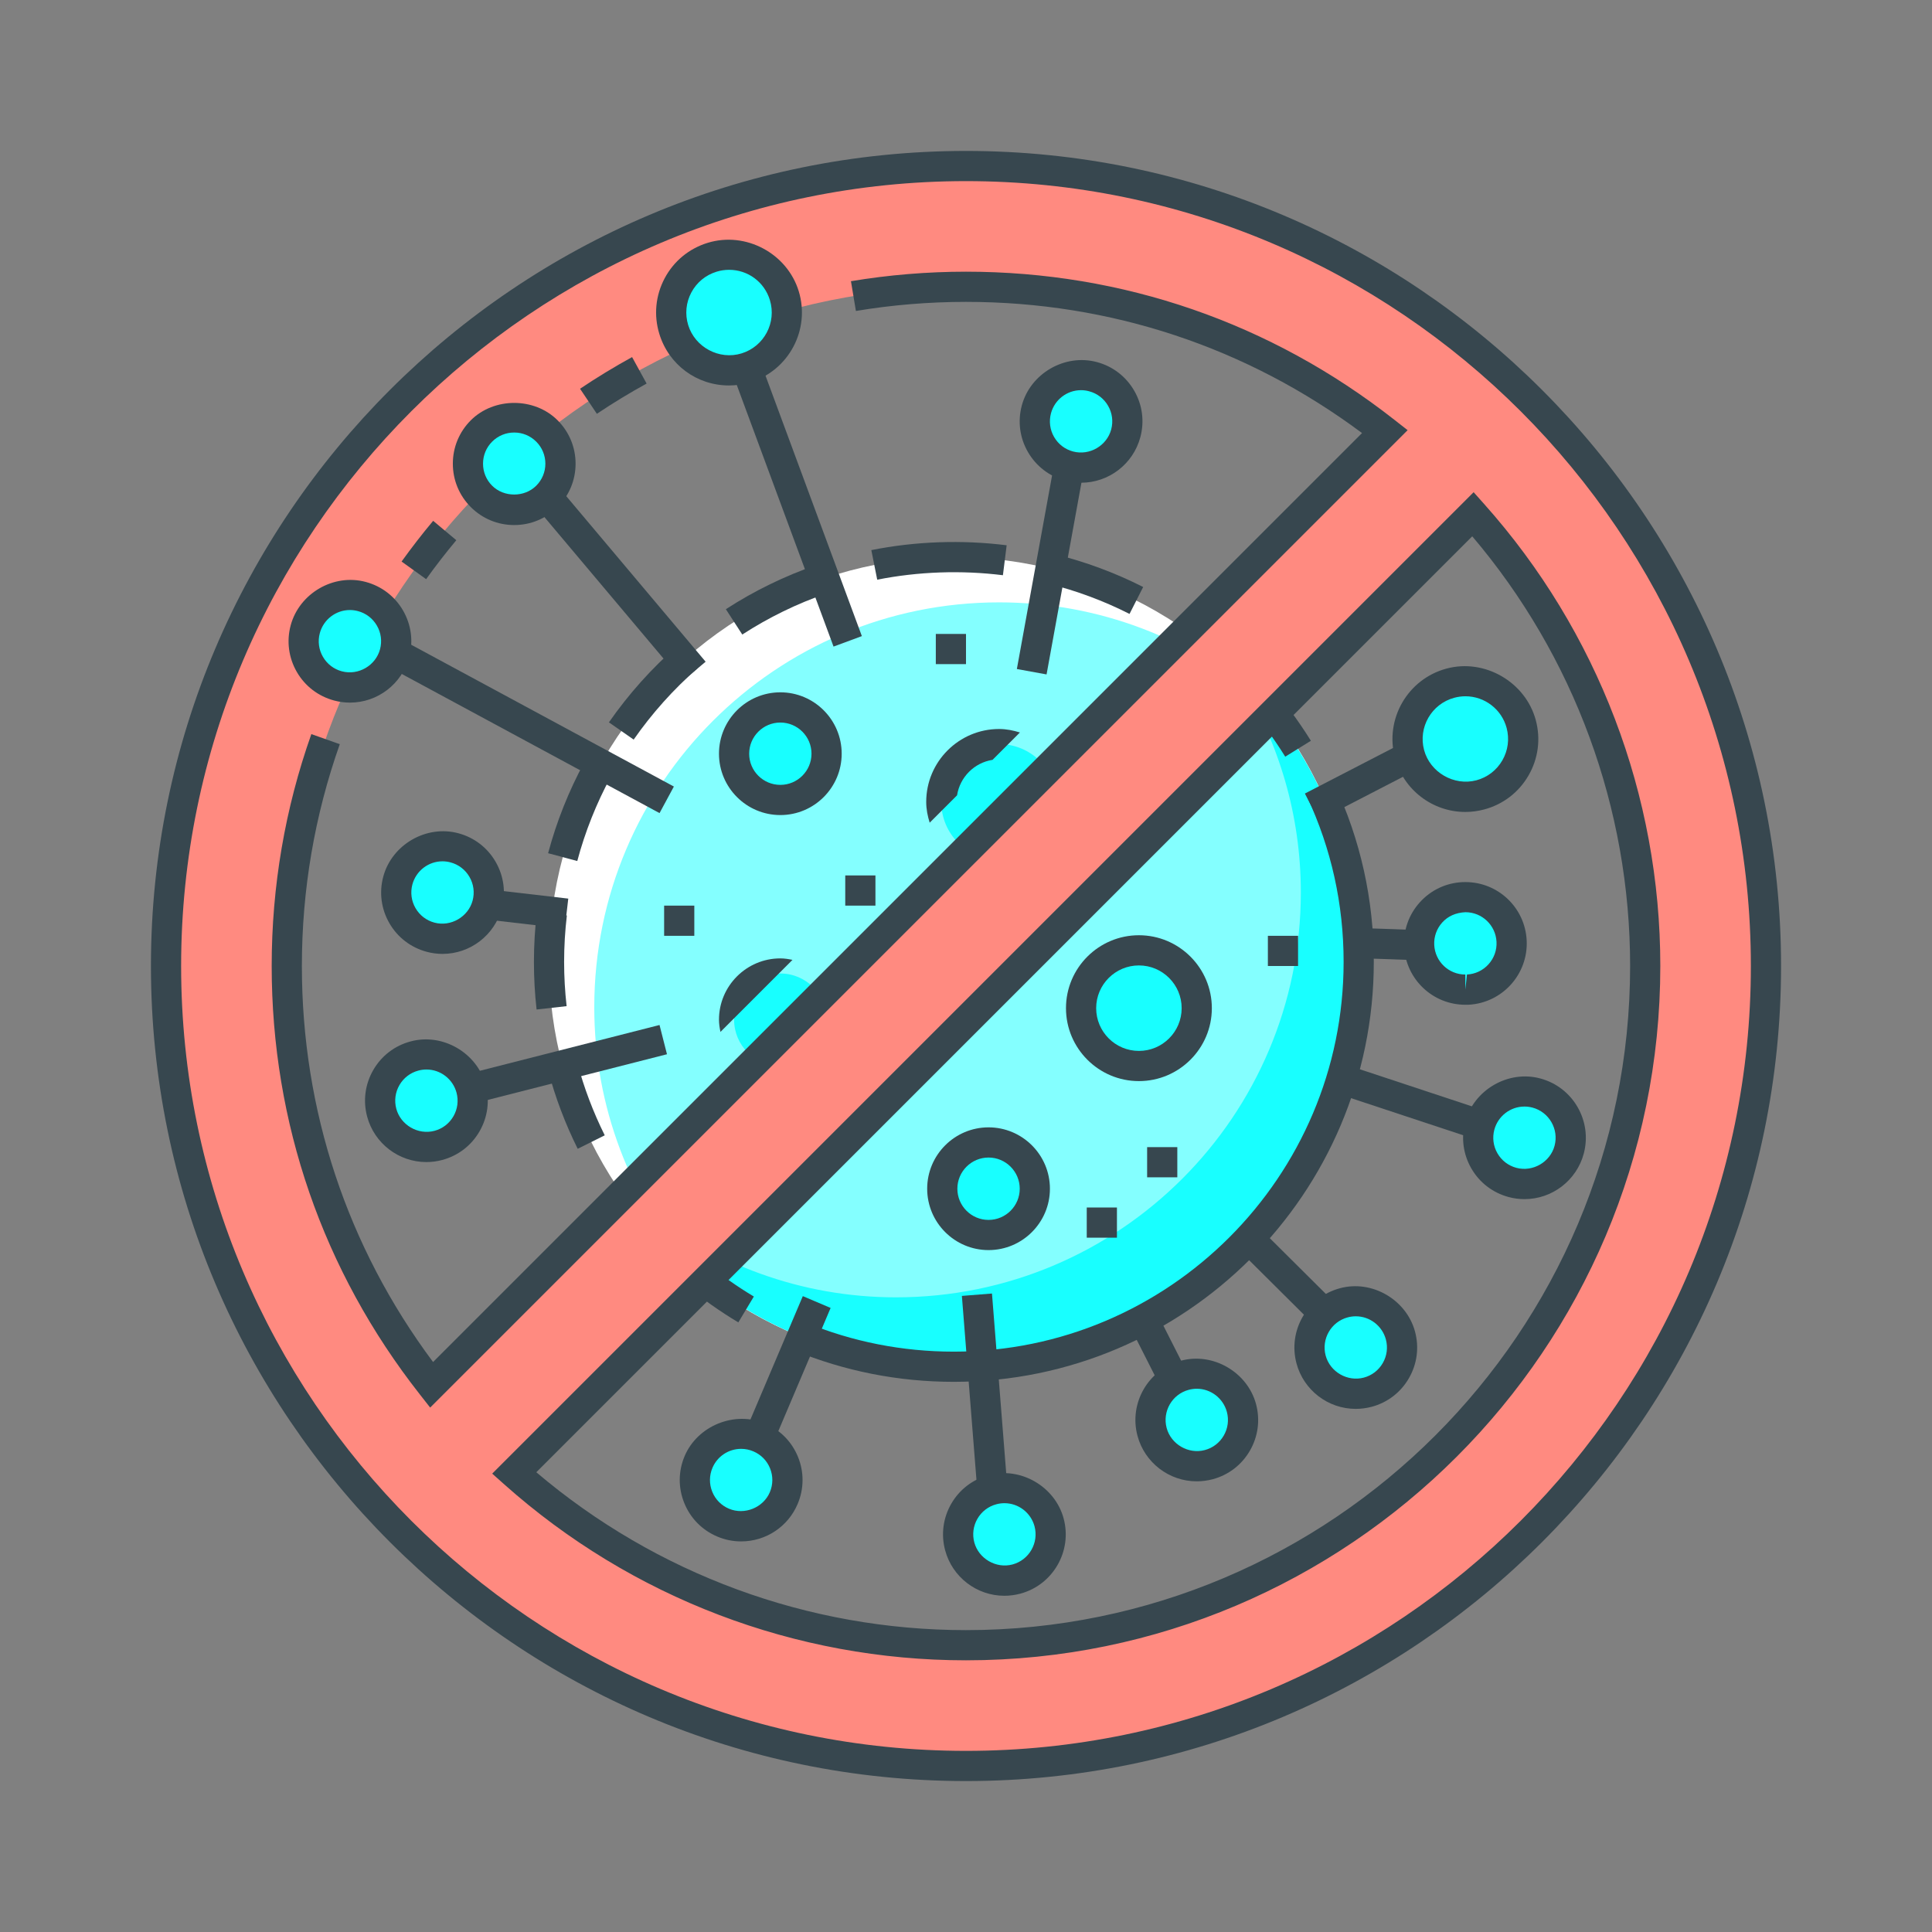 <?xml version="1.0" ?><!DOCTYPE svg  PUBLIC '-//W3C//DTD SVG 1.1//EN'  'http://www.w3.org/Graphics/SVG/1.1/DTD/svg11.dtd'><svg enable-background="new 0 0 64 64" height="64px" version="1.1" viewBox="0 0 64 64" width="64px" xml:space="preserve" xmlns="http://www.w3.org/2000/svg" xmlns:xlink="http://www.w3.org/1999/xlink"><rect x="0" y="0" width="64" height="64" fill="#808080" stroke="none"/><g id="stop_x2C__Corona_virus_x2C__Covid-19"><g id="XMLID_1263_"><circle cx="31.597" cy="31.864" fill="#FFFFFF" id="XMLID_113_" r="13.411"/><path d="M33.097,19.954c-7.406,0-13.411,6.004-13.411,13.411c0,3.321,1.214,6.354,3.214,8.697    c2.342,2,5.375,3.214,8.697,3.214c7.407,0,13.411-6.004,13.411-13.411c0-3.321-1.214-6.354-3.213-8.697    C39.452,21.167,36.418,19.954,33.097,19.954z" fill="#84FFFF" id="XMLID_114_"/><path d="M41.627,22.983c-0.168-0.149-0.35-0.285-0.526-0.426c1.259,2.039,1.991,4.436,1.991,7.008    c0,7.406-6.004,13.411-13.411,13.411c-3.167,0-6.062-1.117-8.354-2.954c0.41,0.664,0.875,1.291,1.39,1.873    c2.367,2.097,5.47,3.38,8.88,3.38c7.407,0,13.411-6.004,13.411-13.411C45.008,28.454,43.724,25.35,41.627,22.983z" fill="#18FFFF" id="XMLID_115_"/><path d="M19.123,28.522l-0.966-0.258c0.279-1.047,0.684-2.062,1.201-3.018l0.879,0.477    C19.757,26.61,19.382,27.551,19.123,28.522z" fill="#37474F"/><path d="M17.775,33.441c-0.059-0.522-0.088-1.053-0.088-1.577c0-0.551,0.033-1.108,0.098-1.655l0.993,0.117    c-0.06,0.509-0.091,1.026-0.091,1.538c0,0.487,0.028,0.979,0.083,1.466L17.775,33.441z" fill="#37474F"/><path d="M19.137,38.055c-0.412-0.827-0.741-1.698-0.979-2.59l0.966-0.258c0.221,0.827,0.527,1.635,0.909,2.402    L19.137,38.055z" fill="#37474F"/><path d="M24.458,43.806c-1.221-0.731-2.32-1.643-3.266-2.708l0.748-0.664c0.878,0.99,1.898,1.836,3.032,2.515    L24.458,43.806z" fill="#37474F"/><path d="M31.597,45.775c-1.833,0-3.616-0.352-5.297-1.044l0.381-0.925c1.56,0.643,3.214,0.969,4.917,0.969    c7.119,0,12.911-5.792,12.911-12.911c0-1.91-0.407-3.749-1.209-5.464l0.905-0.424c0.866,1.849,1.304,3.83,1.304,5.888    C45.508,39.535,39.268,45.775,31.597,45.775z" fill="#37474F"/><path d="M29.059,19.203l-0.195-0.98c1.46-0.292,3.001-0.346,4.483-0.16l-0.124,0.992    C31.846,18.884,30.416,18.933,29.059,19.203z" fill="#37474F"/><path d="M24.589,21.02l-0.544-0.839c0.942-0.611,1.957-1.105,3.016-1.47l0.326,0.945    C26.404,19.994,25.463,20.453,24.589,21.02z" fill="#37474F"/><path d="M20.991,24.5l-0.82-0.571c0.653-0.938,1.42-1.795,2.281-2.547l0.658,0.753    C22.311,22.833,21.598,23.629,20.991,24.5z" fill="#37474F"/><g><circle cx="32.747" cy="39.378" fill="#18FFFF" id="XMLID_77_" r="1.533"/><path d="M32.747,41.411c-1.121,0-2.033-0.912-2.033-2.033s0.912-2.033,2.033-2.033s2.033,0.912,2.033,2.033     S33.867,41.411,32.747,41.411z M32.747,38.345c-0.569,0-1.033,0.463-1.033,1.033s0.463,1.033,1.033,1.033     s1.033-0.463,1.033-1.033S33.316,38.345,32.747,38.345z" fill="#37474F"/></g><g><circle cx="25.85" cy="24.967" fill="#18FFFF" id="XMLID_76_" r="1.532"/><path d="M25.85,27c-1.121,0-2.033-0.912-2.033-2.033s0.912-2.033,2.033-2.033s2.032,0.912,2.032,2.033     S26.971,27,25.85,27z M25.85,23.935c-0.569,0-1.033,0.463-1.033,1.033S25.281,26,25.85,26s1.032-0.463,1.032-1.033     S26.419,23.935,25.85,23.935z" fill="#37474F"/></g><circle cx="25.85" cy="33.78" fill="#18FFFF" id="XMLID_127_" r="1.532"/><g><circle cx="37.728" cy="33.397" fill="#18FFFF" id="XMLID_75_" r="1.916"/><path d="M37.728,35.813c-1.332,0-2.416-1.083-2.416-2.416s1.084-2.416,2.416-2.416s2.416,1.084,2.416,2.416     S39.06,35.813,37.728,35.813z M37.728,31.981c-0.781,0-1.416,0.635-1.416,1.416s0.635,1.416,1.416,1.416s1.416-0.635,1.416-1.416     S38.509,31.981,37.728,31.981z" fill="#37474F"/></g><circle cx="33.097" cy="26.565" fill="#18FFFF" id="XMLID_129_" r="1.916"/><g id="XMLID_130_"><g><circle cx="33.272" cy="50.829" fill="#18FFFF" id="XMLID_74_" r="1.533"/><path d="M33.271,52.862c-0.917,0-1.725-0.62-1.962-1.507c-0.141-0.524-0.068-1.072,0.203-1.542      c0.271-0.47,0.71-0.806,1.234-0.947c1.062-0.289,2.206,0.378,2.489,1.438c0.29,1.083-0.355,2.199-1.438,2.489      C33.625,52.838,33.448,52.862,33.271,52.862z M33.273,49.795c-0.09,0-0.18,0.012-0.268,0.036      c-0.267,0.071-0.489,0.242-0.627,0.481c-0.138,0.239-0.174,0.517-0.103,0.783c0.145,0.538,0.723,0.875,1.265,0.73      c0.55-0.147,0.877-0.715,0.73-1.265C34.148,50.11,33.739,49.795,33.273,49.795z" fill="#37474F"/></g><g><path d="M32.364,42.88l0.512,6.468L32.364,42.88z" fill="#18FFFF" id="XMLID_73_"/><rect fill="#37474F" height="1" transform="matrix(0.079 0.997 -0.997 0.079 76.017 9.959)" width="6.488" x="29.375" y="45.614"/></g></g><g id="XMLID_131_"><g><circle cx="35.812" cy="13.958" fill="#18FFFF" id="XMLID_72_" r="1.532"/><path d="M35.813,15.991c-0.177,0-0.355-0.023-0.527-0.07c-0.524-0.14-0.962-0.477-1.234-0.947      s-0.344-1.018-0.203-1.542c0.283-1.059,1.422-1.724,2.489-1.437c0.524,0.14,0.962,0.477,1.234,0.947      c0.272,0.47,0.344,1.018,0.203,1.542C37.538,15.371,36.731,15.991,35.813,15.991z M35.811,12.925      c-0.466,0-0.875,0.315-0.996,0.766c-0.071,0.267-0.035,0.545,0.103,0.784c0.138,0.239,0.36,0.41,0.627,0.481      c0.549,0.146,1.121-0.192,1.265-0.73c0.071-0.266,0.035-0.544-0.103-0.783c-0.138-0.239-0.36-0.41-0.627-0.481      C35.991,12.937,35.9,12.925,35.811,12.925z" fill="#37474F"/></g><g><path d="M35.415,15.438l-1.239,6.804L35.415,15.438z" fill="#18FFFF" id="XMLID_71_"/><rect fill="#37474F" height="6.916" transform="matrix(0.984 0.179 -0.179 0.984 3.929 -5.918)" width="1" x="34.296" y="15.382"/></g></g><g id="XMLID_132_"><g><circle cx="24.552" cy="49.028" fill="#18FFFF" id="XMLID_70_" r="1.533"/><path d="M24.551,51.061c-0.273,0-0.54-0.054-0.793-0.162c-0.5-0.212-0.887-0.606-1.091-1.11      s-0.199-1.056,0.013-1.556c0.426-1.004,1.655-1.507,2.666-1.077c0.5,0.212,0.887,0.606,1.09,1.109      c0.204,0.503,0.199,1.056-0.013,1.556C26.104,50.575,25.369,51.061,24.551,51.061z M24.552,47.995      c-0.416,0-0.789,0.247-0.951,0.629c-0.108,0.254-0.11,0.535-0.007,0.791s0.3,0.456,0.554,0.563      c0.518,0.219,1.138-0.037,1.354-0.547c0.108-0.254,0.11-0.535,0.007-0.79c-0.103-0.256-0.3-0.456-0.554-0.563      C24.826,48.023,24.691,47.995,24.552,47.995z" fill="#37474F"/></g><g><path d="M27.066,43.102l-1.916,4.515L27.066,43.102z" fill="#18FFFF" id="XMLID_69_"/><rect fill="#37474F" height="4.905" transform="matrix(0.921 0.391 -0.391 0.921 19.786 -6.594)" width="1" x="25.608" y="42.907"/></g></g><g id="XMLID_135_"><g><circle cx="48.542" cy="24.481" fill="#18FFFF" id="XMLID_68_" r="1.915"/><path d="M48.541,26.897c-1.09,0-2.049-0.736-2.332-1.791c-0.344-1.287,0.422-2.613,1.708-2.958      c1.269-0.343,2.621,0.45,2.958,1.708c0.167,0.623,0.082,1.274-0.241,1.833s-0.843,0.958-1.467,1.125      C48.962,26.869,48.752,26.897,48.541,26.897z M48.544,23.065c-0.123,0-0.247,0.017-0.368,0.049      c-0.753,0.202-1.203,0.979-1.001,1.733c0.198,0.738,0.99,1.198,1.733,1.001c0.365-0.098,0.67-0.332,0.859-0.66      c0.189-0.327,0.239-0.708,0.142-1.074C49.744,23.497,49.183,23.065,48.544,23.065z" fill="#37474F"/></g><g><path d="M47.062,24.877l-3.625,1.873L47.062,24.877z" fill="#18FFFF" id="XMLID_67_"/><rect fill="#37474F" height="4.08" transform="matrix(0.459 0.888 -0.888 0.459 47.42 -26.236)" width="1" x="44.75" y="23.774"/></g></g><g id="XMLID_136_"><g><circle cx="14.125" cy="36.462" fill="#18FFFF" id="XMLID_66_" r="1.532"/><path d="M14.124,38.495c-0.917,0-1.725-0.62-1.962-1.507c-0.141-0.524-0.068-1.072,0.203-1.542      s0.71-0.807,1.234-0.947c1.064-0.29,2.206,0.378,2.489,1.437c0.141,0.524,0.068,1.072-0.203,1.542s-0.71,0.807-1.234,0.947      C14.479,38.472,14.301,38.495,14.124,38.495z M14.126,35.429c-0.09,0-0.18,0.012-0.268,0.036      c-0.267,0.071-0.489,0.242-0.627,0.481c-0.138,0.239-0.174,0.517-0.103,0.784c0.145,0.538,0.717,0.875,1.265,0.73      c0.267-0.071,0.489-0.242,0.627-0.481c0.138-0.239,0.174-0.517,0.103-0.784C15.001,35.744,14.592,35.429,14.126,35.429z" fill="#37474F"/></g><g><path d="M21.975,34.443l-6.369,1.623L21.975,34.443z" fill="#18FFFF" id="XMLID_65_"/><rect fill="#37474F" height="6.573" transform="matrix(0.247 0.969 -0.969 0.247 48.307 8.335)" width="1" x="18.29" y="31.968"/></g></g><g id="XMLID_137_"><g><circle cx="50.5" cy="37.689" fill="#18FFFF" id="XMLID_64_" r="1.533"/><path d="M50.501,39.723c-0.177,0-0.355-0.023-0.527-0.07c-0.524-0.141-0.963-0.477-1.234-0.947      c-0.271-0.47-0.344-1.018-0.203-1.542c0.283-1.059,1.424-1.727,2.489-1.438c1.083,0.29,1.727,1.407,1.438,2.49      C52.226,39.103,51.418,39.723,50.501,39.723z M50.499,36.656c-0.466,0-0.875,0.315-0.997,0.766      c-0.071,0.267-0.035,0.544,0.103,0.783c0.138,0.239,0.361,0.41,0.627,0.481c0.547,0.145,1.121-0.192,1.265-0.73      c0.147-0.55-0.181-1.118-0.73-1.265C50.679,36.668,50.589,36.656,50.499,36.656z" fill="#37474F"/></g><g><path d="M49.02,37.293l-4.591-1.521L49.02,37.293z" fill="#18FFFF" id="XMLID_63_"/><rect fill="#37474F" height="1" transform="matrix(0.949 0.314 -0.314 0.949 13.856 -12.838)" width="4.836" x="44.306" y="36.033"/></g></g><g id="XMLID_138_"><g><circle cx="14.659" cy="29.565" fill="#18FFFF" id="XMLID_62_" r="1.533"/><path d="M14.66,31.599c-0.177,0-0.354-0.023-0.527-0.07c-0.524-0.141-0.963-0.477-1.234-0.947      s-0.344-1.018-0.203-1.542c0.284-1.059,1.422-1.724,2.489-1.437c0.524,0.14,0.963,0.477,1.234,0.947s0.344,1.018,0.203,1.542      C16.384,30.979,15.577,31.599,14.66,31.599z M14.658,28.532c-0.466,0-0.875,0.315-0.997,0.766      c-0.071,0.267-0.035,0.545,0.103,0.784c0.138,0.239,0.361,0.41,0.627,0.481c0.544,0.146,1.121-0.192,1.265-0.73      c0.071-0.266,0.035-0.545-0.104-0.784c-0.138-0.239-0.36-0.41-0.627-0.481C14.837,28.544,14.748,28.532,14.658,28.532z" fill="#37474F"/></g><g><path d="M18.79,30.268l-2.651-0.306L18.79,30.268z" fill="#18FFFF" id="XMLID_61_"/><rect fill="#37474F" height="1" transform="matrix(0.993 0.115 -0.115 0.993 3.564 -1.802)" width="2.668" x="16.13" y="29.615"/></g></g><g id="XMLID_139_"><g><circle cx="44.911" cy="44.638" fill="#18FFFF" id="XMLID_60_" r="1.533"/><path d="M44.91,46.671c-0.917,0-1.725-0.62-1.962-1.507c-0.29-1.083,0.355-2.199,1.438-2.489      c1.063-0.289,2.205,0.379,2.489,1.438c0.141,0.524,0.068,1.072-0.203,1.542c-0.271,0.47-0.709,0.807-1.234,0.947      C45.265,46.647,45.087,46.671,44.91,46.671z M44.912,43.604c-0.09,0-0.18,0.012-0.268,0.036c-0.55,0.147-0.877,0.715-0.73,1.265      c0.145,0.539,0.719,0.875,1.265,0.73c0.266-0.071,0.489-0.242,0.627-0.481c0.138-0.239,0.174-0.517,0.103-0.783      C45.788,43.92,45.378,43.604,44.912,43.604z" fill="#37474F"/></g><g><path d="M41.467,41.153l2.678,2.664L41.467,41.153z" fill="#18FFFF" id="XMLID_59_"/><rect fill="#37474F" height="1" transform="matrix(0.709 0.705 -0.705 0.709 42.425 -17.824)" width="3.777" x="40.918" y="41.985"/></g></g><g id="XMLID_140_"><g><circle cx="39.644" cy="47.038" fill="#18FFFF" id="XMLID_58_" r="1.533"/><path d="M39.643,49.071c-0.917,0-1.725-0.62-1.962-1.507c-0.29-1.083,0.355-2.199,1.438-2.489      c1.063-0.288,2.205,0.379,2.489,1.438c0.141,0.524,0.068,1.072-0.203,1.542c-0.271,0.47-0.709,0.807-1.234,0.947      C39.998,49.047,39.82,49.071,39.643,49.071z M39.645,46.004c-0.09,0-0.18,0.012-0.268,0.036c-0.55,0.147-0.877,0.715-0.73,1.265      c0.145,0.538,0.72,0.876,1.265,0.73c0.266-0.071,0.489-0.242,0.627-0.481c0.138-0.239,0.174-0.517,0.103-0.783      C40.52,46.32,40.11,46.004,39.645,46.004z" fill="#37474F"/></g><g><path d="M38,43.984l0.877,1.733L38,43.984z" fill="#18FFFF" id="XMLID_57_"/><rect fill="#37474F" height="1.001" transform="matrix(0.452 0.892 -0.892 0.452 61.089 -9.703)" width="1.942" x="37.468" y="44.351"/></g></g><g id="XMLID_141_"><g><circle cx="48.543" cy="31.251" fill="#18FFFF" id="XMLID_56_" r="1.533"/><path d="M48.542,33.284c-1.083,0-1.974-0.848-2.029-1.929c-0.028-0.542,0.157-1.063,0.521-1.465      c0.364-0.403,0.863-0.641,1.405-0.668l0.105-0.002c1.083,0,1.974,0.847,2.029,1.929c0.057,1.12-0.808,2.077-1.927,2.134      L48.542,33.284z M48.544,30.218c-0.329,0.016-0.583,0.136-0.768,0.341c-0.185,0.205-0.279,0.469-0.265,0.744      c0.028,0.55,0.48,0.98,1.03,0.98v0.5l0.054-0.501c0.275-0.014,0.529-0.134,0.714-0.339s0.279-0.469,0.265-0.745      C49.546,30.649,49.094,30.218,48.544,30.218z" fill="#37474F"/></g><g><path d="M44.911,31.257l2.101,0.072L44.911,31.257z" fill="#18FFFF" id="XMLID_55_"/><rect fill="#37474F" height="1" transform="matrix(0.999 0.034 -0.034 0.999 1.095 -1.551)" width="2.102" x="44.911" y="30.793"/></g></g><rect fill="#37474F" height="1" id="XMLID_1281_" width="1" x="38" y="38"/><rect fill="#37474F" height="1" id="XMLID_1280_" width="1" x="36" y="40"/><rect fill="#37474F" height="1" id="XMLID_1279_" width="1" x="30" y="33"/><rect fill="#37474F" height="1" id="XMLID_1277_" width="1" x="42" y="31"/><rect fill="#37474F" height="1" id="XMLID_1275_" width="1" x="22" y="30"/><rect fill="#37474F" height="1" id="XMLID_1274_" width="1" x="28" y="29"/><rect fill="#37474F" height="1" id="XMLID_1272_" width="1" x="31" y="21"/><path d="M42.575,25.066c-0.796-1.283-1.802-2.408-2.989-3.345l0.619-0.785c1.279,1.009,2.362,2.221,3.22,3.603    L42.575,25.066z" fill="#37474F"/><path d="M37.417,20.337c-0.861-0.436-1.774-0.775-2.714-1.007l0.24-0.971c1.013,0.25,1.998,0.616,2.926,1.086    L37.417,20.337z" fill="#37474F"/></g><g id="XMLID_1271_"><path d="M23.817,33.78c0,0.139,0.022,0.272,0.049,0.403l2.386-2.386    c-0.131-0.027-0.264-0.049-0.403-0.049C24.729,31.748,23.817,32.66,23.817,33.78z" fill="#37474F" id="XMLID_1573_"/><path d="M30.682,26.565c0,0.242,0.047,0.469,0.115,0.688l0.907-0.907    c0.095-0.604,0.57-1.08,1.175-1.175l0.907-0.907c-0.219-0.067-0.447-0.115-0.688-0.115C31.765,24.149,30.682,25.233,30.682,26.565    z" fill="#37474F" id="XMLID_1576_"/></g><path d="M32,5.5C17.364,5.5,5.5,17.364,5.5,32S17.364,58.5,32,58.5S58.5,46.636,58.5,32   S46.636,5.5,32,5.5z M32,9.5c5.237,0,10.053,1.794,13.876,4.795L14.295,45.876C11.294,42.053,9.5,37.237,9.5,32   C9.5,19.574,19.574,9.5,32,9.5z M32,54.5c-5.748,0-10.99-2.158-14.967-5.705l31.762-31.762C52.342,21.01,54.5,26.252,54.5,32   C54.5,44.426,44.426,54.5,32,54.5z" fill="#FF8A80" id="XMLID_146_"/><path d="M32,59C17.112,59,5,46.888,5,32S17.112,5,32,5s27,12.112,27,27S46.888,59,32,59z M32,6   C17.664,6,6,17.664,6,32s11.664,26,26,26s26-11.664,26-26S46.336,6,32,6z M32,55c-5.649,0-11.083-2.071-15.3-5.832l-0.395-0.352   l32.511-32.511l0.352,0.395C52.929,20.917,55,26.351,55,32C55,44.682,44.682,55,32,55z M17.766,48.77C21.74,52.146,26.773,54,32,54   c12.131,0,22-9.869,22-22c0-5.227-1.854-10.26-5.23-14.234L17.766,48.77z M14.25,46.628l-0.348-0.444C10.695,42.099,9,37.194,9,32   c0-2.635,0.442-5.22,1.314-7.682l0.942,0.334C10.423,27.007,10,29.479,10,32c0,4.779,1.5,9.303,4.346,13.119l30.773-30.773   C41.303,11.5,36.779,10,32,10c-1.223,0-2.45,0.101-3.647,0.301l-0.164-0.986C29.44,9.106,30.723,9,32,9   c5.194,0,10.099,1.695,14.185,4.902l0.444,0.348L14.25,46.628z M14.116,19.185l-0.813-0.583c0.333-0.463,0.681-0.913,1.046-1.349   l0.767,0.642C14.768,18.312,14.434,18.742,14.116,19.185z M19.772,13.708l-0.557-0.83c0.557-0.374,1.137-0.727,1.724-1.049   l0.481,0.877C20.859,13.014,20.305,13.351,19.772,13.708z" fill="#37474F"/><g id="XMLID_156_"><g><circle cx="24.15" cy="10.353" fill="#18FFFF" r="1.915"/><path d="M24.149,12.769c-1.068,0-1.996-0.687-2.308-1.709c-0.189-0.616-0.126-1.27,0.176-1.84     s0.809-0.987,1.426-1.176c1.262-0.387,2.633,0.352,3.016,1.602c0.39,1.273-0.329,2.627-1.602,3.017     C24.627,12.733,24.389,12.769,24.149,12.769z M24.151,8.938c-0.14,0-0.279,0.021-0.415,0.063     c-0.361,0.111-0.658,0.355-0.835,0.689c-0.178,0.334-0.214,0.717-0.104,1.078c0.225,0.733,1.026,1.167,1.768,0.939     c0.746-0.229,1.167-1.021,0.938-1.768C25.32,9.34,24.776,8.938,24.151,8.938z" fill="#37474F"/></g><g><path d="M24.6,11.819l3.487,9.423L24.6,11.819z" fill="#18FFFF" id="XMLID_54_"/><rect fill="#37474F" height="1" transform="matrix(0.347 0.938 -0.938 0.347 32.703 -13.913)" width="10.047" x="21.32" y="16.031"/></g></g><g id="XMLID_157_"><g><circle cx="17.033" cy="15.361" fill="#18FFFF" r="1.533"/><path d="M17.033,17.393c-0.542,0-1.053-0.211-1.437-0.595c-0.384-0.384-0.595-0.895-0.595-1.438     s0.211-1.053,0.595-1.437c0.768-0.768,2.107-0.768,2.875,0c0.384,0.384,0.596,0.894,0.596,1.437s-0.212,1.054-0.596,1.438     C18.086,17.182,17.576,17.393,17.033,17.393z M17.033,14.328c-0.275,0-0.535,0.107-0.73,0.302s-0.302,0.454-0.302,0.73     s0.107,0.535,0.302,0.73c0.39,0.39,1.071,0.389,1.46,0c0.195-0.195,0.303-0.455,0.303-0.73s-0.107-0.535-0.303-0.73     S17.309,14.328,17.033,14.328z" fill="#37474F"/></g><g><path d="M23,22.242l-4.883-5.797L23,22.242z" fill="#18FFFF" id="XMLID_53_"/><rect fill="#37474F" height="1" transform="matrix(0.644 0.765 -0.765 0.644 22.109 -8.842)" width="7.58" x="16.769" y="18.843"/></g></g><g id="XMLID_158_"><g><circle cx="11.592" cy="21.242" fill="#18FFFF" r="1.533"/><path d="M11.593,23.275c-0.177,0-0.354-0.023-0.527-0.07c-0.524-0.141-0.963-0.477-1.234-0.947     c-0.271-0.471-0.344-1.018-0.203-1.542c0.284-1.059,1.422-1.727,2.489-1.438c0.524,0.141,0.963,0.477,1.234,0.947     c0.271,0.471,0.344,1.018,0.203,1.542C13.317,22.655,12.51,23.275,11.593,23.275z M11.591,20.208     c-0.466,0-0.875,0.315-0.997,0.766c-0.071,0.267-0.035,0.544,0.103,0.783c0.138,0.239,0.361,0.41,0.627,0.481     c0.549,0.146,1.121-0.192,1.265-0.73c0.071-0.267,0.035-0.544-0.103-0.783c-0.138-0.239-0.361-0.41-0.627-0.481     C11.771,20.221,11.681,20.208,11.591,20.208z" fill="#37474F"/></g><g><path d="M22.066,26.5l-8.994-4.862L22.066,26.5z" fill="#18FFFF" id="XMLID_52_"/><rect fill="#37474F" height="1" transform="matrix(0.88 0.475 -0.475 0.88 13.559 -5.459)" width="10.224" x="12.457" y="23.569"/></g></g></g></svg>